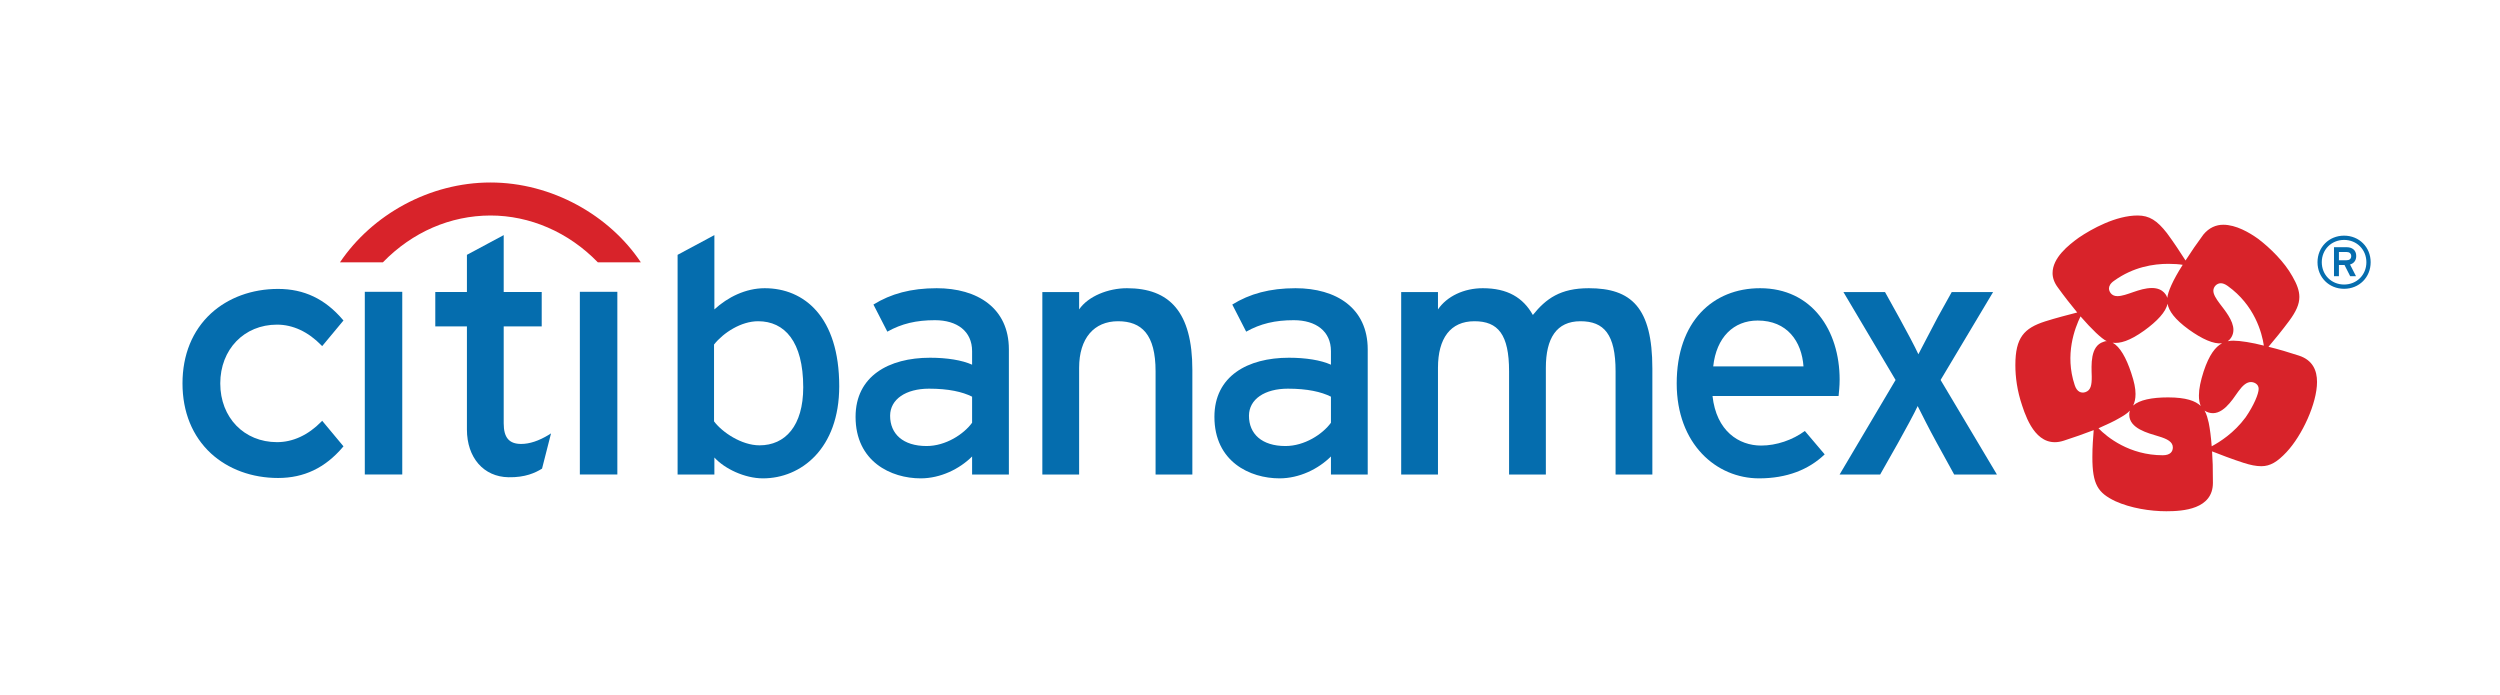 <?xml version="1.0" encoding="UTF-8"?>
<svg width="1411px" height="392px" viewBox="0 0 1411 392" version="1.1" xmlns="http://www.w3.org/2000/svg" xmlns:xlink="http://www.w3.org/1999/xlink">
    <!-- Generator: Sketch 57.1 (83088) - https://sketch.com -->
    <title>Logotype/Citibanamex/Full-Color</title>
    <desc>Created with Sketch.</desc>
    <g id="Logotype/Citibanamex/Full-Color" stroke="none" stroke-width="1" fill="none" fill-rule="evenodd">
        <path d="M361.678,148.044 L337.403,148.044 C320.803,130.934 298.999,121.629 276.784,121.629 C254.185,121.686 232.758,130.934 216.115,148.044 L191.89,148.044 C210.058,121.068 242.564,103 276.784,103 C311.514,102.984 344.083,121.605 361.678,148.044 Z" id="Path" fill="#D8232A"></path>
        <path d="M1206.461,121.625 C1213.131,121.625 1217.491,124.484 1223.011,131.558 C1226.771,136.593 1231.061,143.165 1233.511,147.022 C1236.551,142.278 1240.021,137.202 1243.561,132.43 C1246.801,128.481 1250.771,126.849 1254.791,126.849 C1262.001,126.849 1269.501,131.22 1274.461,134.771 C1281.271,139.934 1289.311,147.815 1293.841,155.989 C1296.421,160.444 1297.761,164.1 1297.761,167.617 C1297.761,171.749 1295.901,175.831 1292.031,181.08 C1288.311,186.123 1283.291,192.276 1280.331,195.725 C1285.881,197.088 1291.861,198.837 1297.491,200.698 C1305.391,203.271 1307.731,209.188 1307.731,215.572 C1307.731,227.563 1299.381,245.729 1290.481,255.206 C1285.411,260.598 1281.371,263.126 1276.301,263.126 C1273.371,263.126 1270.151,262.481 1266.181,261.199 C1260.131,259.262 1252.701,256.422 1248.491,254.75 C1248.841,260.37 1248.971,263.121 1248.971,272.482 C1248.971,287.426 1232.151,288.549 1222.671,288.549 C1213.611,288.549 1202.541,286.812 1193.861,282.859 C1184.091,278.141 1180.931,273.563 1180.931,257.973 C1180.931,251.733 1181.361,247.315 1181.681,242.765 C1176.321,244.82 1170.511,246.884 1164.821,248.704 C1150.451,253.421 1144.221,237.901 1141.311,228.939 C1138.441,220.487 1137.471,212.731 1137.471,206.045 C1137.471,190.498 1142.391,185.237 1154.251,181.403 C1160.281,179.472 1167.971,177.518 1172.381,176.369 C1168.811,172.042 1165.011,167.195 1161.521,162.353 C1159.371,159.516 1158.471,156.742 1158.471,154.136 C1158.471,145.483 1167.371,138.399 1173.251,134.147 C1180.571,129.176 1194.201,121.625 1206.461,121.625 Z M1202.111,231.759 C1200.381,233.591 1198.191,234.839 1196.091,236.022 C1193.121,237.809 1188.871,239.712 1184.381,241.723 C1189.261,246.773 1201.901,256.943 1220.671,256.943 C1224.931,256.943 1226.351,254.863 1226.351,252.53 C1226.351,249.396 1223.251,247.741 1218.371,246.282 C1212.201,244.403 1201.751,241.845 1201.751,234.022 C1201.751,233.192 1201.881,232.401 1202.111,231.759 Z M1270.441,215.624 C1268.031,215.624 1265.801,217.462 1263.321,220.915 C1259.631,226.174 1253.911,235.236 1246.431,232.788 C1245.591,232.489 1244.811,232.187 1244.271,231.75 C1245.491,233.928 1246.061,236.344 1246.611,238.655 C1247.301,242.073 1247.901,246.699 1248.281,251.891 C1252.871,249.414 1260.861,244.42 1267.411,235.57 C1272.161,228.682 1274.791,222.214 1274.791,219.453 C1274.791,216.747 1272.161,215.624 1270.441,215.624 Z M1223.351,171.419 C1222.461,176.015 1217.501,181.301 1210.171,186.599 C1201.941,192.477 1196.481,193.99 1192.381,193.436 C1196.521,195.686 1200.051,201.954 1202.871,210.537 C1204.551,215.548 1205.291,219.161 1205.291,222.348 C1205.291,225.113 1204.781,227.201 1203.941,228.9 C1207.461,225.722 1214.561,224.289 1223.651,224.289 C1233.761,224.289 1239.141,226.265 1242.091,229.11 C1241.401,227.476 1241.041,225.491 1241.071,223.184 C1241.071,219.357 1242.041,214.946 1243.751,209.579 C1246.881,200.152 1250.411,195.725 1254.121,193.751 C1249.391,194.327 1242.841,191.346 1235.441,186.046 C1227.301,180.147 1224.121,175.477 1223.351,171.419 Z M1174.241,178.573 C1171.051,185.145 1165.211,200.17 1170.961,217.346 C1172.231,221.297 1174.731,222.046 1176.961,221.332 C1180.031,220.336 1180.651,217.335 1180.571,212.358 C1180.401,205.98 1179.631,195.316 1187.191,192.938 C1187.931,192.584 1188.501,192.512 1189.081,192.575 C1185.971,191.033 1180.781,186.046 1174.241,178.573 Z M1253.401,159.859 C1251.161,159.859 1249.221,161.87 1249.221,164.083 C1249.221,166.134 1250.671,168.49 1252.801,171.328 C1255.741,175.22 1260.541,180.901 1260.541,186.162 C1260.541,189.565 1258.541,191.736 1257.331,192.584 C1258.371,192.352 1259.411,192.276 1260.481,192.276 C1264.281,192.276 1271.041,193.331 1277.721,195.065 C1276.651,187.777 1272.481,172.238 1257.291,161.376 C1255.801,160.324 1254.551,159.859 1253.401,159.859 Z M1223.841,148.91 C1215.381,148.91 1204.061,150.648 1193.181,158.474 C1191.031,159.961 1190.301,161.536 1190.301,162.809 C1190.301,164.128 1191.351,167.141 1195.011,167.141 C1200.271,167.141 1207.311,162.556 1214.561,162.556 C1221.361,162.556 1223.011,167.385 1223.251,168.115 C1223.451,164.993 1226.221,158.363 1231.921,149.462 C1229.901,149.126 1227.101,148.91 1223.841,148.91 Z" id="Combined-Shape" fill="#D8232A"></path>
        <polygon id="Path" fill="#056DAE" points="327.269 267.798 348.432 267.798 348.432 164.694 327.269 164.694"></polygon>
        <path d="M309.8,245.366 L311.003,244.597 L305.931,264.483 L305.704,264.628 C302.257,266.755 296.471,269.559 287,269.357 C272.934,269.128 263.53,258.279 263.53,242.401 L263.53,184.208 L245.677,184.208 L245.677,164.82 L263.53,164.82 L263.53,143.828 L284.289,132.696 L284.289,164.82 L305.742,164.82 L305.742,184.208 L284.289,184.208 L284.289,238.941 C284.289,246.958 287.308,250.562 294.165,250.562 C298.885,250.562 304.159,248.814 309.8,245.366 Z" id="Path" fill="#056DAE"></path>
        <polygon id="Path" fill="#056DAE" points="205.893 267.798 227.036 267.798 227.036 164.694 205.893 164.694"></polygon>
        <path d="M124.319,216.408 C124.319,235.686 137.78,249.551 156.358,249.551 C165.295,249.551 173.941,245.555 181.383,237.965 L181.832,237.476 L193.861,251.917 L193.528,252.295 C183.545,264.067 171.61,269.774 156.951,269.774 C142.236,269.774 128.819,264.855 119.051,255.893 C108.583,246.201 103,232.535 103,216.408 C103,200.24 108.583,186.6 119.051,176.926 C128.819,167.968 142.236,163.065 156.951,163.065 C171.61,163.065 183.545,168.734 193.528,180.516 L193.861,180.878 L181.832,195.353 L181.383,194.894 C173.941,187.239 165.295,183.225 156.358,183.225 C137.78,183.225 124.319,197.21 124.319,216.408 Z" id="Path" fill="#056DAE"></path>
        <path d="M1127.071,267.827 L1102.941,267.827 L1093.131,249.973 C1089.011,242.518 1084.301,233.1 1082.331,229.176 C1080.571,233.1 1075.081,243.106 1071.151,250.169 L1061.151,267.827 L1038.261,267.827 L1069.861,214.462 L1040.421,164.824 L1063.891,164.824 L1071.941,179.343 C1076.061,186.798 1080.961,196.019 1082.731,199.942 C1084.891,196.019 1089.791,186.21 1093.711,178.949 L1101.561,164.824 L1124.911,164.824 L1095.271,214.462 L1127.071,267.827 Z" id="Path" fill="#056DAE"></path>
        <path d="M993.391,162.666 C1022.621,162.666 1038.291,186.406 1038.291,214.266 C1038.291,217.993 1037.901,221.329 1037.701,223.486 L1037.701,223.486 L966.541,223.486 C968.701,243.302 981.421,251.477 993.981,251.477 C1002.611,251.477 1011.791,248.338 1018.651,243.238 L1018.651,243.238 L1029.851,256.448 C1020.831,265.08 1008.501,269.985 992.801,269.985 C968.671,269.985 946.331,250.562 946.331,216.423 C946.331,181.5 966.711,162.666 993.391,162.666 Z M992.021,180.912 C978.481,180.912 968.701,190.329 966.941,206.809 L966.941,206.809 L1017.891,206.809 C1016.901,192.683 1008.691,180.912 992.021,180.912 Z" id="Combined-Shape" fill="#056DAE"></path>
        <path d="M932.591,208.003 L932.591,267.827 L911.831,267.827 L911.831,209.556 C911.831,188.759 905.361,181.304 892.011,181.304 C878.481,181.304 872.481,190.918 872.481,207.595 L872.481,267.827 L851.721,267.827 L851.721,209.556 C851.721,188.759 845.521,181.304 832.171,181.304 C818.641,181.304 811.591,190.918 811.591,207.595 L811.591,267.827 L790.831,267.827 L790.831,164.824 L811.591,164.824 L811.591,174.633 C816.691,167.178 826.291,162.666 836.881,162.666 C850.821,162.666 859.641,167.962 865.141,177.772 C872.591,168.552 880.641,162.666 896.721,162.666 C920.661,162.666 932.591,173.478 932.591,208.003 Z" id="Path" fill="#056DAE"></path>
        <path d="M731.202,162.666 C754.156,162.666 771.941,173.849 771.941,197.196 L771.941,197.196 L771.941,267.827 L751.186,267.827 L751.186,257.625 C744.124,264.688 733.349,269.985 722.165,269.985 C705.489,269.985 685.418,260.568 685.418,235.259 C685.418,212.303 704.116,201.905 727.464,201.905 C737.075,201.905 745.498,203.279 751.186,205.829 L751.186,205.829 L751.186,198.177 C751.186,186.994 742.781,180.716 730.226,180.716 C719.631,180.716 711.391,182.678 703.347,187.19 L703.347,187.19 L695.499,171.887 C705.308,165.805 716.682,162.666 731.202,162.666 Z M726.875,219.366 C713.925,219.366 704.916,225.252 704.916,234.669 C704.916,244.872 712.16,251.738 725.501,251.738 C736.291,251.738 746.479,245.068 751.186,238.594 L751.186,238.594 L751.186,223.878 C745.693,221.133 737.862,219.366 726.875,219.366 Z" id="Combined-Shape" fill="#056DAE"></path>
        <path d="M528.669,162.666 C551.623,162.666 569.412,173.849 569.412,197.196 L569.412,197.196 L569.412,267.827 L548.653,267.827 L548.653,257.625 C541.591,264.688 530.816,269.985 519.632,269.985 C502.956,269.985 482.884,260.568 482.884,235.259 C482.884,212.303 501.583,201.905 524.931,201.905 C534.542,201.905 542.964,203.279 548.653,205.829 L548.653,205.829 L548.653,198.177 C548.653,186.994 540.248,180.716 527.692,180.716 C517.098,180.716 508.858,182.678 500.814,187.19 L500.814,187.19 L492.965,171.887 C502.775,165.805 514.149,162.666 528.669,162.666 Z M524.341,219.366 C511.392,219.366 502.383,225.252 502.383,234.669 C502.383,244.872 509.627,251.738 522.968,251.738 C533.758,251.738 543.946,245.068 548.653,238.594 L548.653,238.594 L548.653,223.878 C543.16,221.133 535.329,219.366 524.341,219.366 Z" id="Combined-Shape" fill="#056DAE"></path>
        <path d="M672.965,208.772 L672.965,267.827 L652.206,267.827 L652.206,209.556 C652.206,188.759 644.358,181.304 631.016,181.304 C617.48,181.304 609.058,190.918 609.058,207.595 L609.058,267.827 L588.299,267.827 L588.299,164.824 L609.058,164.824 L609.058,174.633 C614.16,167.178 625.488,162.666 636.084,162.666 C660.019,162.666 672.965,175.969 672.965,208.772 Z" id="Path" fill="#056DAE"></path>
        <path d="M403.196,132.696 L403.196,174.633 C410.651,167.766 420.823,162.666 431.613,162.666 C453.783,162.666 473.661,178.753 473.661,217.993 C473.661,253.309 452.018,269.985 430.632,269.985 C420.233,269.985 408.886,264.492 403.196,258.213 L403.196,258.213 L403.196,267.827 L382.437,267.827 L382.437,143.828 L403.196,132.696 Z M427.886,181.304 C418.272,181.304 408.297,187.779 403,194.449 L403,194.449 L403,237.808 C407.512,243.891 418.468,251.346 428.67,251.346 C443.189,251.346 453.343,240.359 453.343,218.582 C453.343,192.683 442.796,181.304 427.886,181.304 Z" id="Combined-Shape" fill="#056DAE"></path>
        <path d="M1322.999,163 C1314.482,163 1308,156.518 1308,148.001 C1308,139.483 1314.482,133 1322.999,133 C1331.517,133 1338,139.482 1338,148.001 C1338,156.519 1331.518,163 1322.999,163 Z M1322.999,135.41 C1315.852,135.41 1310.41,140.854 1310.41,148.001 C1310.41,155.148 1315.852,160.588 1322.999,160.588 C1330.146,160.588 1335.59,155.152 1335.59,148.001 C1335.59,140.849 1330.146,135.41 1322.999,135.41 L1322.999,135.41 Z M1326.365,149.288 L1329.731,155.895 L1326.447,155.895 L1323.247,149.579 L1320.088,149.579 L1320.088,155.895 L1317.308,155.895 L1317.308,139.524 L1324.495,139.524 C1327.405,139.524 1329.855,141.061 1329.855,144.468 C1329.855,147.045 1328.485,148.665 1326.365,149.288 L1326.365,149.288 Z M1324.413,142.225 L1320.088,142.225 L1320.088,146.878 L1324.409,146.878 C1325.905,146.878 1327.026,146.172 1327.026,144.551 C1327.03,143.014 1325.909,142.225 1324.413,142.225 L1324.413,142.225 Z" id="Shape" fill="#056DAE" fill-rule="nonzero"></path>
    </g>
</svg>